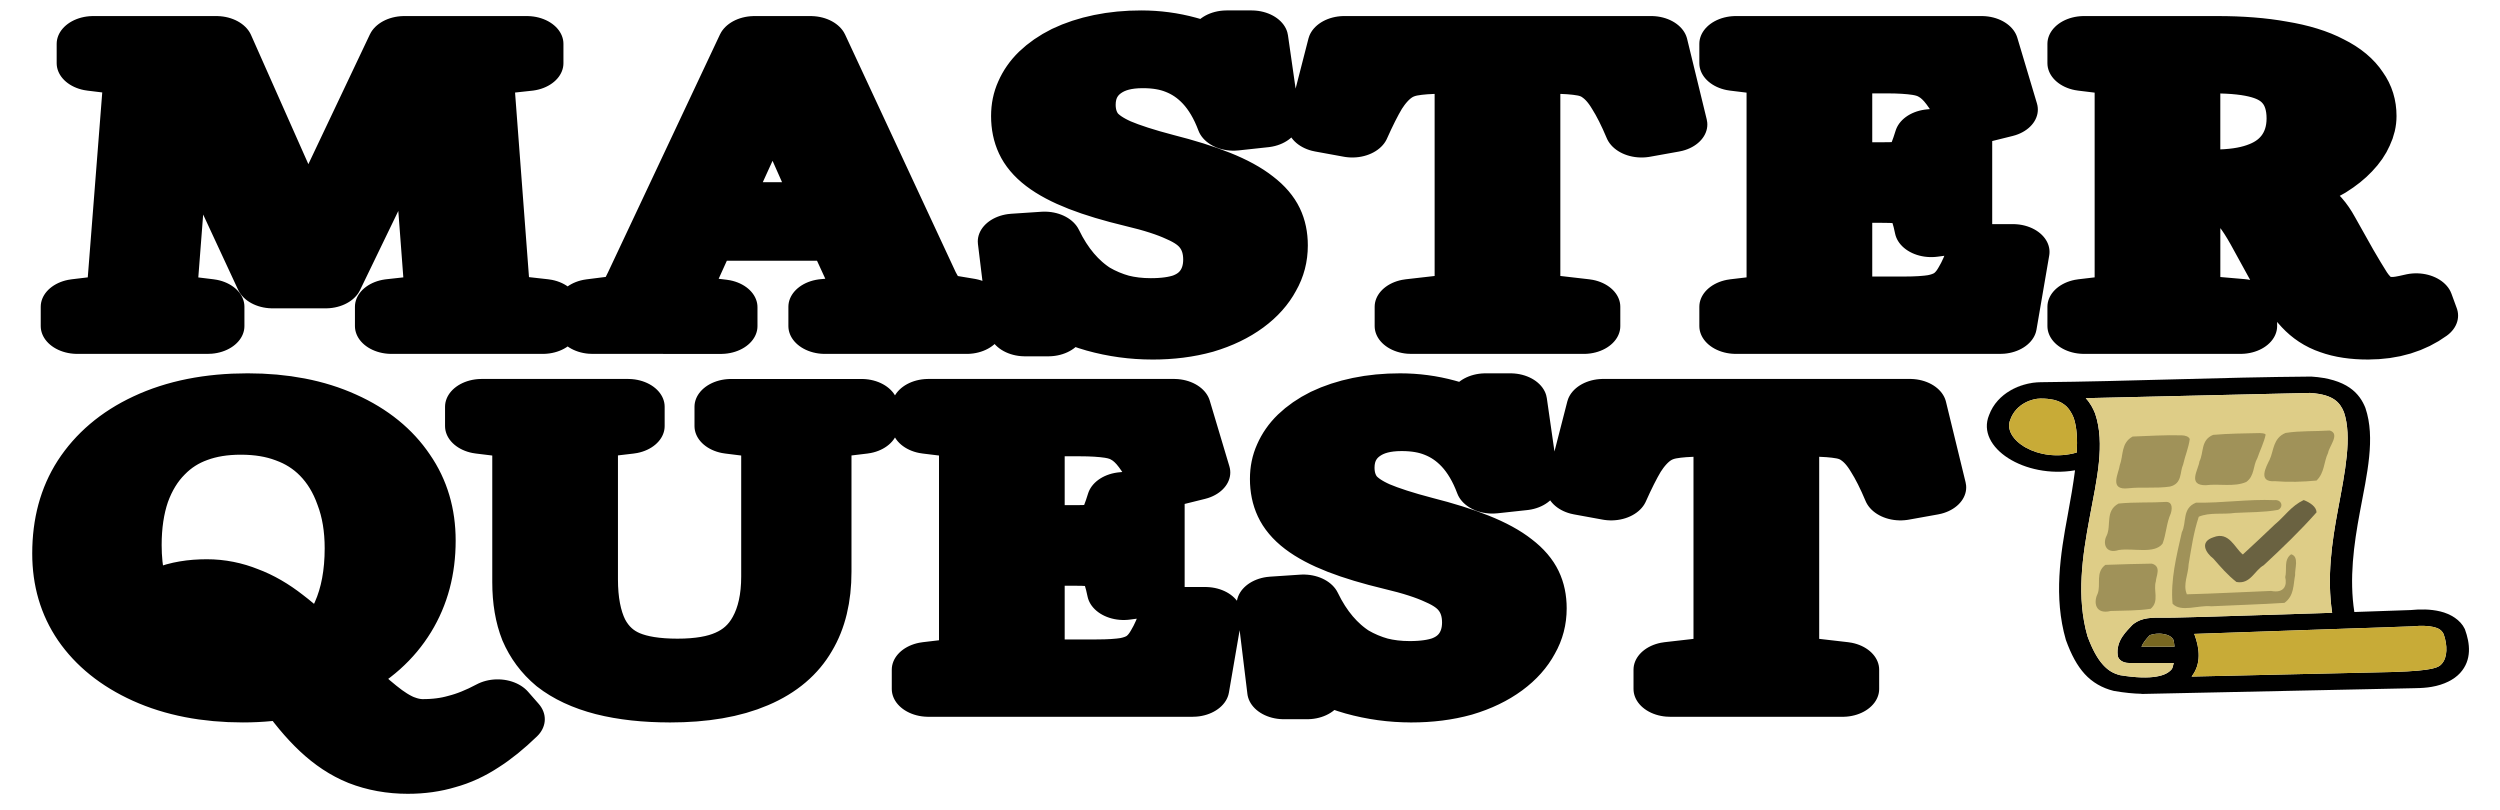 <?xml version="1.0" encoding="UTF-8" standalone="no"?>
<!-- Created with Inkscape (http://www.inkscape.org/) -->

<svg
   width="117.012mm"
   height="37.918mm"
   viewBox="0 0 120 38.886"
   version="1.1"
   id="svg1"
   inkscape:version="1.4.2 (2aeb623e1d, 2025-05-12)"
   sodipodi:docname=".svg"
   xmlns:inkscape="http://www.inkscape.org/namespaces/inkscape"
   xmlns:sodipodi="http://sodipodi.sourceforge.net/DTD/sodipodi-0.dtd"
   xmlns="http://www.w3.org/2000/svg"
   xmlns:svg="http://www.w3.org/2000/svg">
  <sodipodi:namedview
     id="namedview1"
     pagecolor="#ffffff"
     bordercolor="#000000"
     borderopacity="0.25"
     inkscape:showpageshadow="2"
     inkscape:pageopacity="0.0"
     inkscape:pagecheckerboard="0"
     inkscape:deskcolor="#d1d1d1"
     inkscape:document-units="mm"
     inkscape:zoom="0.34342383"
     inkscape:cx="131.03342"
     inkscape:cy="385.82064"
     inkscape:window-width="1920"
     inkscape:window-height="1003"
     inkscape:window-x="0"
     inkscape:window-y="40"
     inkscape:window-maximized="1"
     inkscape:current-layer="layer1" />
  <defs
     id="defs1">
    <filter
       inkscape:label="Basic Diffuse Bump"
       inkscape:menu="Bumps"
       inkscape:menu-tooltip="Matte emboss effect"
       style="color-interpolation-filters:sRGB"
       id="filter15-8"
       x="-0.02"
       y="-0.095"
       width="1.039"
       height="1.189">
      <feColorMatrix
         result="result2"
         type="luminanceToAlpha"
         in="SourceGraphic"
         id="feColorMatrix14-1" />
      <feDiffuseLighting
         lighting-color="#ffffff"
         in="result2"
         diffuseConstant="0.5"
         result="result1"
         surfaceScale="15"
         id="feDiffuseLighting14-3">
        <feDistantLight
           azimuth="225"
           elevation="10"
           id="feDistantLight14-1" />
      </feDiffuseLighting>
      <feComposite
         result="result9"
         operator="arithmetic"
         k2="1"
         k3="0.8"
         in2="SourceGraphic"
         id="feComposite14-1"
         k1="0"
         k4="0" />
      <feComposite
         in2="SourceGraphic"
         result="result7"
         operator="in"
         in="result9"
         id="feComposite15-0" />
    </filter>
    <filter
       inkscape:label="Basic Diffuse Bump"
       inkscape:menu="Bumps"
       inkscape:menu-tooltip="Matte emboss effect"
       style="color-interpolation-filters:sRGB"
       id="filter2"
       x="-0.02"
       y="-0.095"
       width="1.039"
       height="1.189">
      <feColorMatrix
         result="result2"
         type="luminanceToAlpha"
         in="SourceGraphic"
         id="feColorMatrix1" />
      <feDiffuseLighting
         lighting-color="#ffffff"
         in="result2"
         diffuseConstant="0.5"
         result="result1"
         surfaceScale="15"
         id="feDiffuseLighting1">
        <feDistantLight
           azimuth="225"
           elevation="10"
           id="feDistantLight1" />
      </feDiffuseLighting>
      <feComposite
         result="result9"
         operator="arithmetic"
         k2="1"
         k3="0.8"
         in2="SourceGraphic"
         id="feComposite1"
         k1="0"
         k4="0" />
      <feComposite
         in2="SourceGraphic"
         result="result7"
         operator="in"
         in="result9"
         id="feComposite2" />
    </filter>
  </defs>
  <g
     inkscape:label="Layer 1"
     inkscape:groupmode="layer"
     id="layer1"
     transform="translate(-46.567,-129.646)">
    <g
       id="g433-0"
       transform="matrix(1.003,0,0,0.762,-21.681,61.055)">
      <path
         style="font-weight:bold;font-size:25.4px;line-height:0.9;font-family:Literata;-inkscape-font-specification:'Literata Bold';letter-spacing:0.476px;fill:#c6a837;stroke:#000000;stroke-width:3.5;stroke-linejoin:round;paint-order:stroke fill markers;filter:url(#filter15-8)"
         d="m 71.743,110.556 v -1.219 l 1.448,-0.229 q 0.533,-0.076 0.635,-0.381 0.127,-0.33 0.152,-0.914 l 0.737,-12.395 q 0.051,-0.635 -0.127,-0.864 -0.152,-0.254 -0.66,-0.33 l -1.422,-0.229 v -1.219 h 5.893 l 4.343,12.878 0.102,-0.254 4.547,-12.624 h 5.867 v 1.219 l -1.6,0.229 q -0.457,0.051 -0.61,0.305 -0.152,0.254 -0.127,0.991 l 0.711,12.395 q 0.025,0.66 0.203,0.914 0.178,0.229 0.635,0.279 l 1.549,0.229 v 1.219 h -7.239 v -1.219 l 1.575,-0.229 q 0.483,-0.076 0.635,-0.33 0.178,-0.254 0.127,-0.965 l -0.737,-12.852 v -0.203 l -4.75,12.929 h -2.54 L 76.518,94.732 v 0.203 l -0.762,12.979 q -0.025,0.483 0.076,0.787 0.102,0.305 0.737,0.406 l 1.422,0.229 v 1.219 z m 24.657,0 v -1.219 l 1.219,-0.203 q 0.457,-0.102 0.66,-0.33 0.229,-0.254 0.508,-1.041 l 5.359,-14.986 h 2.692 l 5.309,15.011 q 0.254,0.635 0.406,0.889 0.178,0.254 0.711,0.381 l 1.041,0.229 v 1.27 h -6.782 v -1.219 l 1.473,-0.178 q 0.508,-0.076 0.61,-0.356 0.127,-0.279 -0.102,-0.914 l -1.118,-3.2 h -6.807 l -1.067,3.099 q -0.178,0.508 -0.127,0.889 0.051,0.356 0.711,0.457 l 1.448,0.229 v 1.194 z m 5.69,-7.315 h 5.817 l -2.819,-8.357 h -0.102 z m 21.101,7.671 q -1.295,0 -2.54,-0.457 -1.219,-0.457 -2.032,-1.245 l -0.406,1.499 h -1.118 l -0.508,-5.486 1.448,-0.127 q 0.381,1.041 0.889,1.829 0.508,0.787 1.143,1.321 0.66,0.508 1.422,0.787 0.762,0.254 1.626,0.254 1.067,0 1.803,-0.33 0.737,-0.356 1.118,-1.016 0.381,-0.66 0.381,-1.575 0,-0.94 -0.381,-1.6 -0.381,-0.686 -1.27,-1.194 -0.864,-0.533 -2.337,-0.991 -1.448,-0.457 -2.438,-0.965 -0.991,-0.508 -1.6,-1.118 -0.61,-0.61 -0.889,-1.397 -0.279,-0.787 -0.279,-1.778 0,-0.889 0.254,-1.626 0.254,-0.762 0.711,-1.346 0.483,-0.61 1.143,-1.041 0.686,-0.432 1.524,-0.66 0.838,-0.229 1.803,-0.229 1.041,0 2.032,0.356 1.016,0.356 1.727,0.965 l 0.33,-1.321 h 1.194 l 0.559,5.131 -1.422,0.203 q -0.381,-1.346 -0.991,-2.21 -0.61,-0.864 -1.448,-1.295 -0.813,-0.432 -1.905,-0.432 -1.372,0 -2.21,0.762 -0.838,0.762 -0.838,2.032 0,0.838 0.356,1.448 0.381,0.61 1.245,1.118 0.864,0.483 2.337,0.991 1.448,0.483 2.464,1.016 1.016,0.533 1.626,1.168 0.61,0.61 0.889,1.372 0.279,0.762 0.279,1.753 0,1.194 -0.432,2.184 -0.406,0.991 -1.168,1.727 -0.762,0.737 -1.803,1.143 -1.041,0.381 -2.286,0.381 z m 12.389,-0.356 v -1.219 l 2.032,-0.305 q 0.483,-0.076 0.66,-0.356 0.178,-0.279 0.178,-0.914 V 94.173 h -1.397 q -0.94,0 -1.575,0.152 -0.635,0.152 -1.092,0.584 -0.457,0.432 -0.838,1.219 -0.356,0.787 -0.787,2.057 l -1.372,-0.33 0.991,-5.08 h 14.681 l 0.94,5.08 -1.397,0.33 q -0.406,-1.27 -0.787,-2.057 -0.356,-0.787 -0.813,-1.219 -0.432,-0.432 -1.067,-0.584 -0.635,-0.152 -1.549,-0.152 h -1.422 v 13.691 q 0,0.61 0.152,0.864 0.178,0.229 0.711,0.305 l 2.007,0.305 v 1.219 z m 15.538,0 v -1.219 l 1.473,-0.229 q 0.483,-0.076 0.635,-0.33 0.152,-0.254 0.152,-0.965 V 95.418 q 0,-0.66 -0.178,-0.889 -0.152,-0.229 -0.66,-0.305 l -1.422,-0.229 v -1.219 h 11.76 l 0.94,4.14 -1.321,0.432 q -0.381,-1.016 -0.737,-1.626 -0.356,-0.635 -0.787,-0.965 -0.432,-0.356 -1.067,-0.483 -0.635,-0.127 -1.549,-0.127 h -2.464 v 6.579 h 2.21 q 0.914,0 1.321,-0.102 0.432,-0.127 0.61,-0.559 0.203,-0.432 0.432,-1.422 l 1.168,-0.152 v 5.766 l -1.168,0.203 q -0.152,-0.991 -0.356,-1.448 -0.178,-0.457 -0.635,-0.584 -0.457,-0.127 -1.372,-0.127 h -2.21 v 6.883 h 3.277 q 0.914,0 1.524,-0.127 0.61,-0.152 1.016,-0.483 0.432,-0.356 0.711,-1.016 0.305,-0.66 0.559,-1.676 h 1.397 l -0.61,4.674 z m 30.245,0.356 q -0.914,0 -1.549,-0.305 -0.635,-0.279 -1.143,-0.991 -0.508,-0.711 -1.041,-1.956 l -1.219,-2.921 q -0.356,-0.838 -0.66,-1.346 -0.305,-0.508 -0.762,-0.737 -0.457,-0.254 -1.295,-0.254 -0.33,0 -0.61,0.025 -0.279,0 -0.533,0.051 v 5.385 q 0,0.66 0.178,0.94 0.203,0.279 0.762,0.33 l 1.778,0.203 v 1.219 h -7.493 v -1.219 l 1.473,-0.229 q 0.483,-0.076 0.635,-0.33 0.152,-0.254 0.152,-0.965 V 95.418 q 0,-0.635 -0.178,-0.864 -0.152,-0.254 -0.66,-0.33 l -1.422,-0.229 v -1.219 h 6.375 q 1.676,0 2.946,0.305 1.295,0.279 2.134,0.864 0.864,0.559 1.295,1.422 0.457,0.838 0.457,1.956 0,0.66 -0.229,1.295 -0.203,0.61 -0.61,1.168 -0.381,0.533 -0.94,0.991 -0.559,0.432 -1.219,0.762 -0.66,0.305 -1.422,0.432 v 0.076 q 0.965,0.279 1.549,0.787 0.584,0.483 1.016,1.524 l 0.889,2.083 q 0.381,0.864 0.686,1.499 0.305,0.61 0.711,0.94 0.432,0.33 1.118,0.33 0.229,0 0.483,-0.051 0.254,-0.051 0.66,-0.178 l 0.254,0.914 q -0.533,0.508 -1.168,0.762 -0.635,0.254 -1.397,0.254 z m -7.391,-9.728 q 1.372,0 2.311,-0.432 0.965,-0.432 1.473,-1.27 0.508,-0.838 0.508,-2.007 0,-1.168 -0.457,-1.88 -0.457,-0.737 -1.397,-1.092 -0.94,-0.356 -2.438,-0.356 h -1.422 v 6.985 q 0.483,0.025 0.813,0.051 0.356,0 0.61,0 z"
         id="path432-3" />
      <path
         style="font-weight:bold;font-size:25.4px;line-height:0.9;font-family:Literata;-inkscape-font-specification:'Literata Bold';letter-spacing:0.476px;fill:#c6a837;stroke:#000000;stroke-width:3.5;stroke-linejoin:round;paint-order:stroke fill markers;filter:url(#filter15-8)"
         d="m 87.567,138.268 q -1.092,0 -2.032,-0.483 -0.914,-0.483 -1.778,-1.549 -0.864,-1.067 -1.753,-2.769 -0.559,0.152 -1.143,0.229 -0.584,0.076 -1.194,0.076 -2.489,0 -4.369,-1.118 -1.88,-1.118 -2.921,-3.099 -1.041,-2.007 -1.041,-4.674 0,-2.946 1.041,-5.08 1.067,-2.159 2.972,-3.327 1.93,-1.194 4.547,-1.194 2.464,0 4.293,1.092 1.854,1.092 2.87,3.073 1.041,1.981 1.041,4.623 0,2.845 -1.016,5.029 -1.016,2.184 -2.896,3.404 0.864,1.194 1.549,1.905 0.686,0.737 1.295,1.067 0.635,0.33 1.245,0.33 0.991,0 1.803,-0.305 0.838,-0.279 1.778,-0.94 l 0.508,0.762 q -0.838,1.067 -1.6,1.702 -0.762,0.66 -1.549,0.94 -0.762,0.305 -1.651,0.305 z m -7.595,-6.198 q 0.457,0 0.762,-0.025 0.305,-0.025 0.483,-0.076 -0.483,-0.94 -0.94,-1.6 -0.432,-0.686 -0.864,-1.118 -0.432,-0.432 -0.889,-0.635 -0.432,-0.203 -0.914,-0.203 -0.711,0 -1.245,0.305 -0.533,0.305 -1.041,0.914 0.508,0.787 1.194,1.321 0.686,0.533 1.549,0.838 0.889,0.279 1.905,0.279 z m 3.226,-1.041 q 1.041,-0.889 1.575,-2.54 0.559,-1.651 0.559,-3.937 0,-1.803 -0.406,-3.2 -0.381,-1.422 -1.118,-2.413 -0.737,-0.991 -1.803,-1.499 -1.067,-0.533 -2.438,-0.533 -1.321,0 -2.362,0.508 -1.016,0.483 -1.727,1.448 -0.711,0.94 -1.092,2.337 -0.356,1.372 -0.356,3.15 0,1.194 0.178,2.261 0.178,1.041 0.559,1.93 0.762,-0.813 1.473,-1.168 0.711,-0.381 1.702,-0.381 0.838,0 1.651,0.432 0.838,0.406 1.702,1.295 0.889,0.889 1.905,2.311 z m 16.91,2.743 q -1.702,0 -2.997,-0.432 -1.27,-0.432 -2.108,-1.295 -0.813,-0.889 -1.245,-2.21 -0.406,-1.346 -0.406,-3.15 v -8.407 q 0,-0.635 -0.178,-0.864 -0.152,-0.254 -0.66,-0.33 l -1.422,-0.229 v -1.219 h 7.01 v 1.219 l -1.473,0.229 q -0.457,0.076 -0.61,0.356 -0.152,0.254 -0.152,0.94 v 8.128 q 0,1.93 0.457,3.15 0.483,1.219 1.499,1.778 1.016,0.559 2.642,0.559 1.651,0 2.692,-0.61 1.067,-0.61 1.575,-1.854 0.533,-1.27 0.533,-3.2 v -8.052 q 0,-0.635 -0.178,-0.864 -0.152,-0.254 -0.66,-0.33 l -1.397,-0.229 v -1.219 h 6.248 v 1.219 l -1.448,0.229 q -0.483,0.076 -0.635,0.33 -0.152,0.254 -0.152,0.965 v 7.645 q 0,2.565 -0.787,4.293 -0.762,1.727 -2.311,2.591 -1.524,0.864 -3.835,0.864 z m 12.363,-0.356 v -1.219 l 1.473,-0.229 q 0.483,-0.076 0.635,-0.33 0.152,-0.254 0.152,-0.965 v -12.395 q 0,-0.66 -0.178,-0.889 -0.152,-0.229 -0.66,-0.305 l -1.422,-0.229 v -1.219 h 11.76 l 0.94,4.14 -1.321,0.432 q -0.381,-1.016 -0.737,-1.626 -0.356,-0.635 -0.787,-0.965 -0.432,-0.356 -1.067,-0.483 -0.635,-0.127 -1.549,-0.127 h -2.464 v 6.579 h 2.21 q 0.914,0 1.321,-0.102 0.432,-0.127 0.61,-0.559 0.203,-0.432 0.432,-1.422 l 1.168,-0.152 v 5.766 l -1.168,0.203 q -0.152,-0.991 -0.356,-1.448 -0.178,-0.457 -0.635,-0.584 -0.457,-0.127 -1.372,-0.127 h -2.21 v 6.883 h 3.277 q 0.914,0 1.524,-0.127 0.61,-0.152 1.016,-0.483 0.432,-0.356 0.711,-1.016 0.305,-0.66 0.559,-1.676 h 1.397 l -0.61,4.674 z m 23.108,0.356 q -1.295,0 -2.54,-0.457 -1.219,-0.457 -2.032,-1.245 l -0.406,1.499 h -1.118 l -0.508,-5.486 1.448,-0.127 q 0.381,1.041 0.889,1.829 0.508,0.787 1.143,1.321 0.66,0.508 1.422,0.787 0.762,0.254 1.626,0.254 1.067,0 1.803,-0.33 0.737,-0.356 1.118,-1.016 0.381,-0.66 0.381,-1.575 0,-0.94 -0.381,-1.6 -0.381,-0.686 -1.27,-1.194 -0.864,-0.533 -2.337,-0.991 -1.448,-0.457 -2.438,-0.965 -0.991,-0.508 -1.6,-1.118 -0.61,-0.61 -0.889,-1.397 -0.279,-0.787 -0.279,-1.778 0,-0.889 0.254,-1.626 0.254,-0.762 0.711,-1.346 0.483,-0.61 1.143,-1.041 0.686,-0.432 1.524,-0.66 0.838,-0.229 1.803,-0.229 1.041,0 2.032,0.356 1.016,0.356 1.727,0.965 l 0.33,-1.321 h 1.194 l 0.559,5.131 -1.422,0.203 q -0.381,-1.346 -0.991,-2.21 -0.61,-0.864 -1.448,-1.295 -0.813,-0.432 -1.905,-0.432 -1.372,0 -2.21,0.762 -0.838,0.762 -0.838,2.032 0,0.838 0.356,1.448 0.381,0.61 1.245,1.118 0.864,0.483 2.337,0.991 1.448,0.483 2.464,1.016 1.016,0.533 1.626,1.168 0.61,0.61 0.889,1.372 0.279,0.762 0.279,1.753 0,1.194 -0.432,2.184 -0.406,0.991 -1.168,1.727 -0.762,0.737 -1.803,1.143 -1.041,0.381 -2.286,0.381 z m 12.389,-0.356 v -1.219 l 2.032,-0.305 q 0.483,-0.076 0.66,-0.356 0.178,-0.279 0.178,-0.914 v -13.589 h -1.397 q -0.94,0 -1.575,0.152 -0.635,0.152 -1.092,0.584 -0.457,0.432 -0.838,1.219 -0.356,0.787 -0.787,2.057 l -1.372,-0.33 0.991,-5.08 h 14.681 l 0.94,5.08 -1.397,0.33 q -0.406,-1.27 -0.787,-2.057 -0.356,-0.787 -0.813,-1.219 -0.432,-0.432 -1.067,-0.584 -0.635,-0.152 -1.549,-0.152 h -1.422 v 13.691 q 0,0.61 0.152,0.864 0.178,0.229 0.711,0.305 l 2.007,0.305 v 1.219 z"
         id="path433-9" />
      <g
         id="g431-8-8-1"
         transform="matrix(0.303,0,0,0.294,207.195,34.942)">
        <g
           id="g423-0-6-9">
          <path
             id="path23-6-2-2-6"
             style="baseline-shift:baseline;display:inline;overflow:visible;vector-effect:none;stroke-linejoin:round;paint-order:stroke fill markers;enable-background:accumulate;stop-color:#000000"
             d="m -94.332,268.007 c -14.206,0.149 -28.568,1.015 -42.631,1.205 -3.077,0.042 -6.83,2.275 -8.125,7.049 -2.114,6.972 5.655,13.681 13.578,11.828 -0.295,3.064 -0.693,6.241 -1.17,9.699 -1.141,8.278 -2.228,17.466 -0.281,26.623 0.006,0.029 0.014,0.059 0.022,0.088 0.834,3.111 1.758,5.451 2.961,7.238 1.203,1.787 2.762,3.003 4.532,3.596 0.053,0.018 0.107,0.033 0.162,0.045 1.579,0.363 2.998,0.559 4.28,0.595 l 9.9e-4,0.034 42.931,-1.231 c 6.5e-4,1e-5 0.001,0 0.002,0 l 0.015,-5.1e-4 0.284,-0.008 v -0.004 c 0.922,-0.008 1.781,-0.092 2.565,-0.274 1.994,-0.462 3.556,-1.551 4.508,-2.961 1.904,-2.818 1.569,-6.381 0.777,-9.336 -0.011,-0.042 -0.024,-0.084 -0.039,-0.125 -0.68,-1.937 -2.236,-3.203 -3.846,-3.735 -1.583,-0.523 -3.22,-0.498 -4.702,-0.303 l -8.888,0.418 c -0.824,-7.166 -0.084,-14.465 0.871,-21.387 1.134,-8.222 2.483,-15.869 0.881,-22.314 -0.007,-0.027 -0.014,-0.054 -0.022,-0.08 -0.427,-1.429 -1.115,-3.01 -2.482,-4.285 -1.367,-1.275 -3.35,-2.135 -5.975,-2.367 -0.069,-0.007 -0.139,-0.009 -0.209,-0.008 z m -0.049,3.506 c 2.013,0.188 3.113,0.745 3.846,1.428 0.733,0.683 1.167,1.595 1.5,2.701 1.304,5.314 0.181,12.687 -0.957,20.941 -0.95,6.892 -1.753,14.421 -0.908,22.032 0,0 -25.406,1.141 -26.277,1.051 -2.295,-0.049 -3.726,-0.04 -5.092,1.326 -0.087,0.087 -0.165,0.184 -0.233,0.287 -0.777,1.199 -2.585,3.226 -2.265,6.51 0.087,0.897 0.841,1.58 1.742,1.58 h 7.108 c -0.123,0.475 -0.134,1.062 -0.367,1.406 -0.471,0.696 -1.127,1.215 -2.399,1.509 -1.252,0.29 -3.133,0.278 -5.709,-0.301 -1.027,-0.356 -1.832,-0.939 -2.681,-2.201 -0.86,-1.278 -1.696,-3.268 -2.469,-6.137 -1.781,-8.415 -0.8,-17.169 0.332,-25.379 1.134,-8.222 2.481,-15.871 0.879,-22.316 -0.007,-0.026 -0.014,-0.052 -0.022,-0.078 -0.304,-1.017 -0.731,-2.167 -1.467,-3.237 z m -42.582,1.199 c 0.448,0 0.845,0.027 1.2,0.077 l 10e-4,0.034 0.181,-0.006 h 5.2e-4 c 1.109,0.189 1.788,0.615 2.326,1.143 0.725,0.712 1.192,1.753 1.533,2.887 0.526,2.144 0.593,4.692 0.486,7.43 -6.123,2.37 -11.791,-2.819 -10.504,-7.016 0.006,-0.02 0.012,-0.041 0.018,-0.061 0.914,-3.413 3.463,-4.488 4.758,-4.488 z m 50.039,49.219 8.66,-0.408 c 0.051,-0.003 0.103,-0.008 0.154,-0.015 0.587,-0.08 1.179,-0.111 1.73,-0.089 v 10e-6 c 0.55,0.023 1.058,0.099 1.476,0.237 0.816,0.269 1.282,0.629 1.611,1.521 0.631,2.413 0.624,5.015 -0.307,6.393 -0.471,0.696 -1.091,1.461 -7.67,1.729 l -31.831,0.981 c 1.583,-2.74 1.241,-6.083 0.491,-8.882 -0.011,-0.043 -0.025,-0.085 -0.039,-0.127 -0.015,-0.043 -0.031,-0.085 -0.046,-0.127 l 22.269,-1.049 m -27.679,0.985 c 0.11,0.005 0.222,0.017 0.333,0.036 0.89,0.153 1.523,0.565 1.793,1.275 0.13,0.497 0.11,0.977 0.182,1.477 h -5.223 c 0.249,-0.771 0.662,-1.521 1.268,-2.408 0.16,-0.138 0.875,-0.415 1.647,-0.38 z"
             sodipodi:nodetypes="csccsccscccccccccssccsccsccscccscscccccccsscscsccccsscccsccscssscscssssccccssccccsccsc" />
          <path
             style="baseline-shift:baseline;display:inline;overflow:visible;vector-effect:none;fill:#786721;stroke-linejoin:round;paint-order:stroke fill markers;enable-background:accumulate;stop-color:#000000"
             d="m -118.104,323.081 c -0.772,-0.036 -1.487,0.241 -1.647,0.38 -0.606,0.887 -1.019,1.637 -1.268,2.408 h 5.223 c -0.072,-0.5 -0.052,-0.98 -0.182,-1.477 -0.27,-0.711 -0.903,-1.122 -1.793,-1.275 -0.111,-0.019 -0.222,-0.031 -0.333,-0.036 z"
             id="path423-1-8-9" />
          <path
             style="baseline-shift:baseline;display:inline;overflow:visible;vector-effect:none;fill:#c8ab37;stroke-linejoin:round;paint-order:stroke fill markers;enable-background:accumulate;stop-color:#000000"
             d="m -76.38,321.419 c -0.55,-0.022 -1.143,0.009 -1.73,0.089 -0.051,0.007 -0.102,0.013 -0.154,0.015 l -8.66,0.408 -3.502,0.164 -22.269,1.049 c 0.016,0.042 0.032,0.084 0.046,0.127 0.015,0.042 0.028,0.084 0.039,0.127 0.75,2.798 1.091,6.142 -0.491,8.882 l 31.831,-0.981 c 6.579,-0.268 7.199,-1.032 7.67,-1.729 0.931,-1.378 0.938,-3.98 0.307,-6.393 -0.329,-0.893 -0.795,-1.252 -1.611,-1.521 -0.418,-0.138 -0.926,-0.215 -1.476,-0.237 z"
             id="path422-0-4-3" />
          <path
             style="baseline-shift:baseline;display:inline;overflow:visible;vector-effect:none;fill:#c8ab37;stroke-linejoin:round;paint-order:stroke fill markers;enable-background:accumulate;stop-color:#000000"
             d="m -136.963,272.712 c -1.295,0 -3.843,1.075 -4.758,4.488 -0.005,0.021 -0.012,0.041 -0.018,0.061 -1.288,4.196 4.381,9.386 10.504,7.016 0.107,-2.738 0.039,-5.286 -0.486,-7.43 -0.341,-1.134 -0.808,-2.175 -1.533,-2.887 -0.538,-0.528 -1.217,-0.954 -2.326,-1.143 h -5.1e-4 l -0.181,0.006 -10e-4,-0.034 c -0.355,-0.05 -0.752,-0.077 -1.2,-0.077 z"
             id="path421-5-7-3" />
          <path
             style="baseline-shift:baseline;display:inline;overflow:visible;vector-effect:none;fill:#decd87;stroke-linejoin:round;paint-order:stroke fill markers;enable-background:accumulate;stop-color:#000000"
             d="m -94.381,271.513 -35.439,1.122 c 0.736,1.07 1.163,2.22 1.467,3.237 0.008,0.026 0.015,0.052 0.022,0.078 1.602,6.445 0.255,14.094 -0.879,22.316 -1.132,8.21 -2.113,16.965 -0.332,25.379 0.773,2.869 1.609,4.859 2.469,6.137 0.849,1.262 1.654,1.845 2.681,2.201 2.576,0.579 4.456,0.591 5.709,0.301 1.272,-0.295 1.928,-0.813 2.399,-1.509 0.232,-0.344 0.244,-0.931 0.367,-1.406 h -7.108 c -0.901,5e-5 -1.655,-0.684 -1.742,-1.58 -0.32,-3.284 1.489,-5.311 2.265,-6.51 0.067,-0.104 0.145,-0.2 0.233,-0.287 1.366,-1.366 2.797,-1.375 5.092,-1.326 0.871,0.09 26.277,-1.051 26.277,-1.051 -0.845,-7.611 -0.042,-15.139 0.908,-22.032 1.138,-8.254 2.261,-15.627 0.957,-20.941 -0.334,-1.106 -0.768,-2.018 -1.5,-2.701 -0.732,-0.683 -1.833,-1.24 -3.846,-1.428 z"
             id="path420-11-2-8" />
          <path
             style="baseline-shift:baseline;display:inline;overflow:visible;vector-effect:none;fill:#decd87;stroke-linejoin:round;paint-order:stroke fill markers;enable-background:accumulate;stop-color:#000000"
             d="m -136.963,269.213 c -2.695,10e-6 -5.908,1.747 -7.535,5.389 1.627,-3.634 4.84,-5.352 7.535,-5.389 z"
             id="path23-3-09-0-4-0" />
        </g>
        <g
           id="g419-8-0-5"
           transform="matrix(0.673,0,0,0.673,2.276,-239.018)">
          <path
             id="path431-5-6-6"
             style="fill:#3c320f;fill-opacity:0.381"
             d="m -139.094,770.557 c -3.428,0.305 -6.912,0.035 -10.296,0.767 -2.944,1.678 -2.745,5.582 -3.704,8.435 -0.816,2.264 -2.956,7.355 1.255,6.924 3.234,0.352 6.506,0.213 9.727,-0.207 1.908,-2.514 1.674,-5.922 2.707,-8.804 0.204,-2.008 2.859,-6.013 0.465,-7.094 z m -16.326,0.808 c -3.657,0.105 -7.325,0.139 -10.962,0.572 -2.968,1.64 -2.15,5.679 -3.21,8.443 -0.204,2.56 -2.919,7.646 1.48,7.588 3.142,-0.556 6.658,0.645 9.495,-1.03 2.02,-1.952 1.545,-5.133 2.621,-7.604 0.613,-2.493 1.571,-4.979 1.939,-7.485 -0.26,-0.475 -0.906,-0.427 -1.363,-0.484 z m -18.336,0.722 c -3.848,-0.163 -7.689,0.206 -11.53,0.383 -2.761,2.095 -2.14,6.052 -2.989,9.063 -0.246,2.592 -2.656,8.102 1.939,7.413 3.263,-0.49 6.601,0.109 9.829,-0.552 2.926,-0.959 2.264,-4.644 3.086,-7.02 0.44,-2.706 1.291,-5.375 1.549,-8.086 -0.192,-0.832 -1.111,-1.202 -1.885,-1.201 z m -3.549,21.188 c -3.751,0.313 -7.535,0.016 -11.271,0.529 -3.196,2.318 -1.648,6.893 -2.789,10.204 -0.931,2.263 -0.39,5.964 2.828,4.593 3.281,-0.728 8.348,1.385 10.282,-2.02 0.891,-3.146 0.886,-6.48 1.927,-9.602 0.253,-1.052 0.594,-3.563 -0.977,-3.704 z m -3.462,19.654 c -3.635,0.099 -7.271,0.19 -10.902,0.395 -2.397,2.41 -0.983,6.225 -1.826,9.229 -0.966,2.518 -0.622,6.679 3.061,5.451 3.135,-0.157 6.306,-0.054 9.394,-0.704 2.082,-2.372 0.579,-5.857 1.207,-8.691 0.068,-1.792 1.384,-4.779 -0.935,-5.679 z" />
          <path
             style="fill:#3c320f;fill-opacity:0.381"
             d="m -152.056,792.717 c -6.131,-0.355 -12.207,0.962 -18.336,0.798 -3.356,1.811 -2.148,6.368 -3.336,9.435 -1.242,7.502 -2.68,15.093 -2.177,22.723 1.923,2.877 6.219,0.367 9.086,0.833 5.723,-0.381 11.456,-0.596 17.171,-1.088 2.333,-2.268 2.055,-5.837 2.508,-8.816 -0.115,-1.992 1.001,-5.963 -0.941,-6.653 -1.815,1.802 -0.903,4.916 -1.386,7.268 0.479,2.583 -0.2,5.232 -3.323,4.402 -6.585,0.341 -13.162,0.852 -19.753,1.075 -0.985,-3.119 0.342,-6.38 0.412,-9.552 0.636,-5.07 1.157,-10.175 2.38,-15.147 2.568,-1.486 5.689,-0.644 8.49,-1.215 3.377,-0.251 6.809,-0.146 10.118,-0.967 1.353,-0.858 0.892,-3.38 -0.914,-3.095 z"
             id="path429-0-2-6" />
          <path
             style="fill:#000000;fill-opacity:0.522"
             d="m -145.125,792.686 c -2.947,1.891 -4.483,5.22 -6.773,7.775 -2.477,3.21 -4.978,6.4 -7.517,9.561 -1.891,-2.039 -3.233,-7.473 -6.893,-5.486 -3.279,1.444 -1.881,4.857 -0.015,6.805 1.663,2.573 3.303,5.191 5.414,7.43 3.285,0.813 4.23,-3.689 6.387,-5.316 4.348,-5.459 8.595,-11.011 12.411,-16.86 -0.034,-1.795 -1.543,-3.129 -3.013,-3.908 z"
             id="path428-6-9-4" />
        </g>
      </g>
    </g>
  </g>
</svg>
